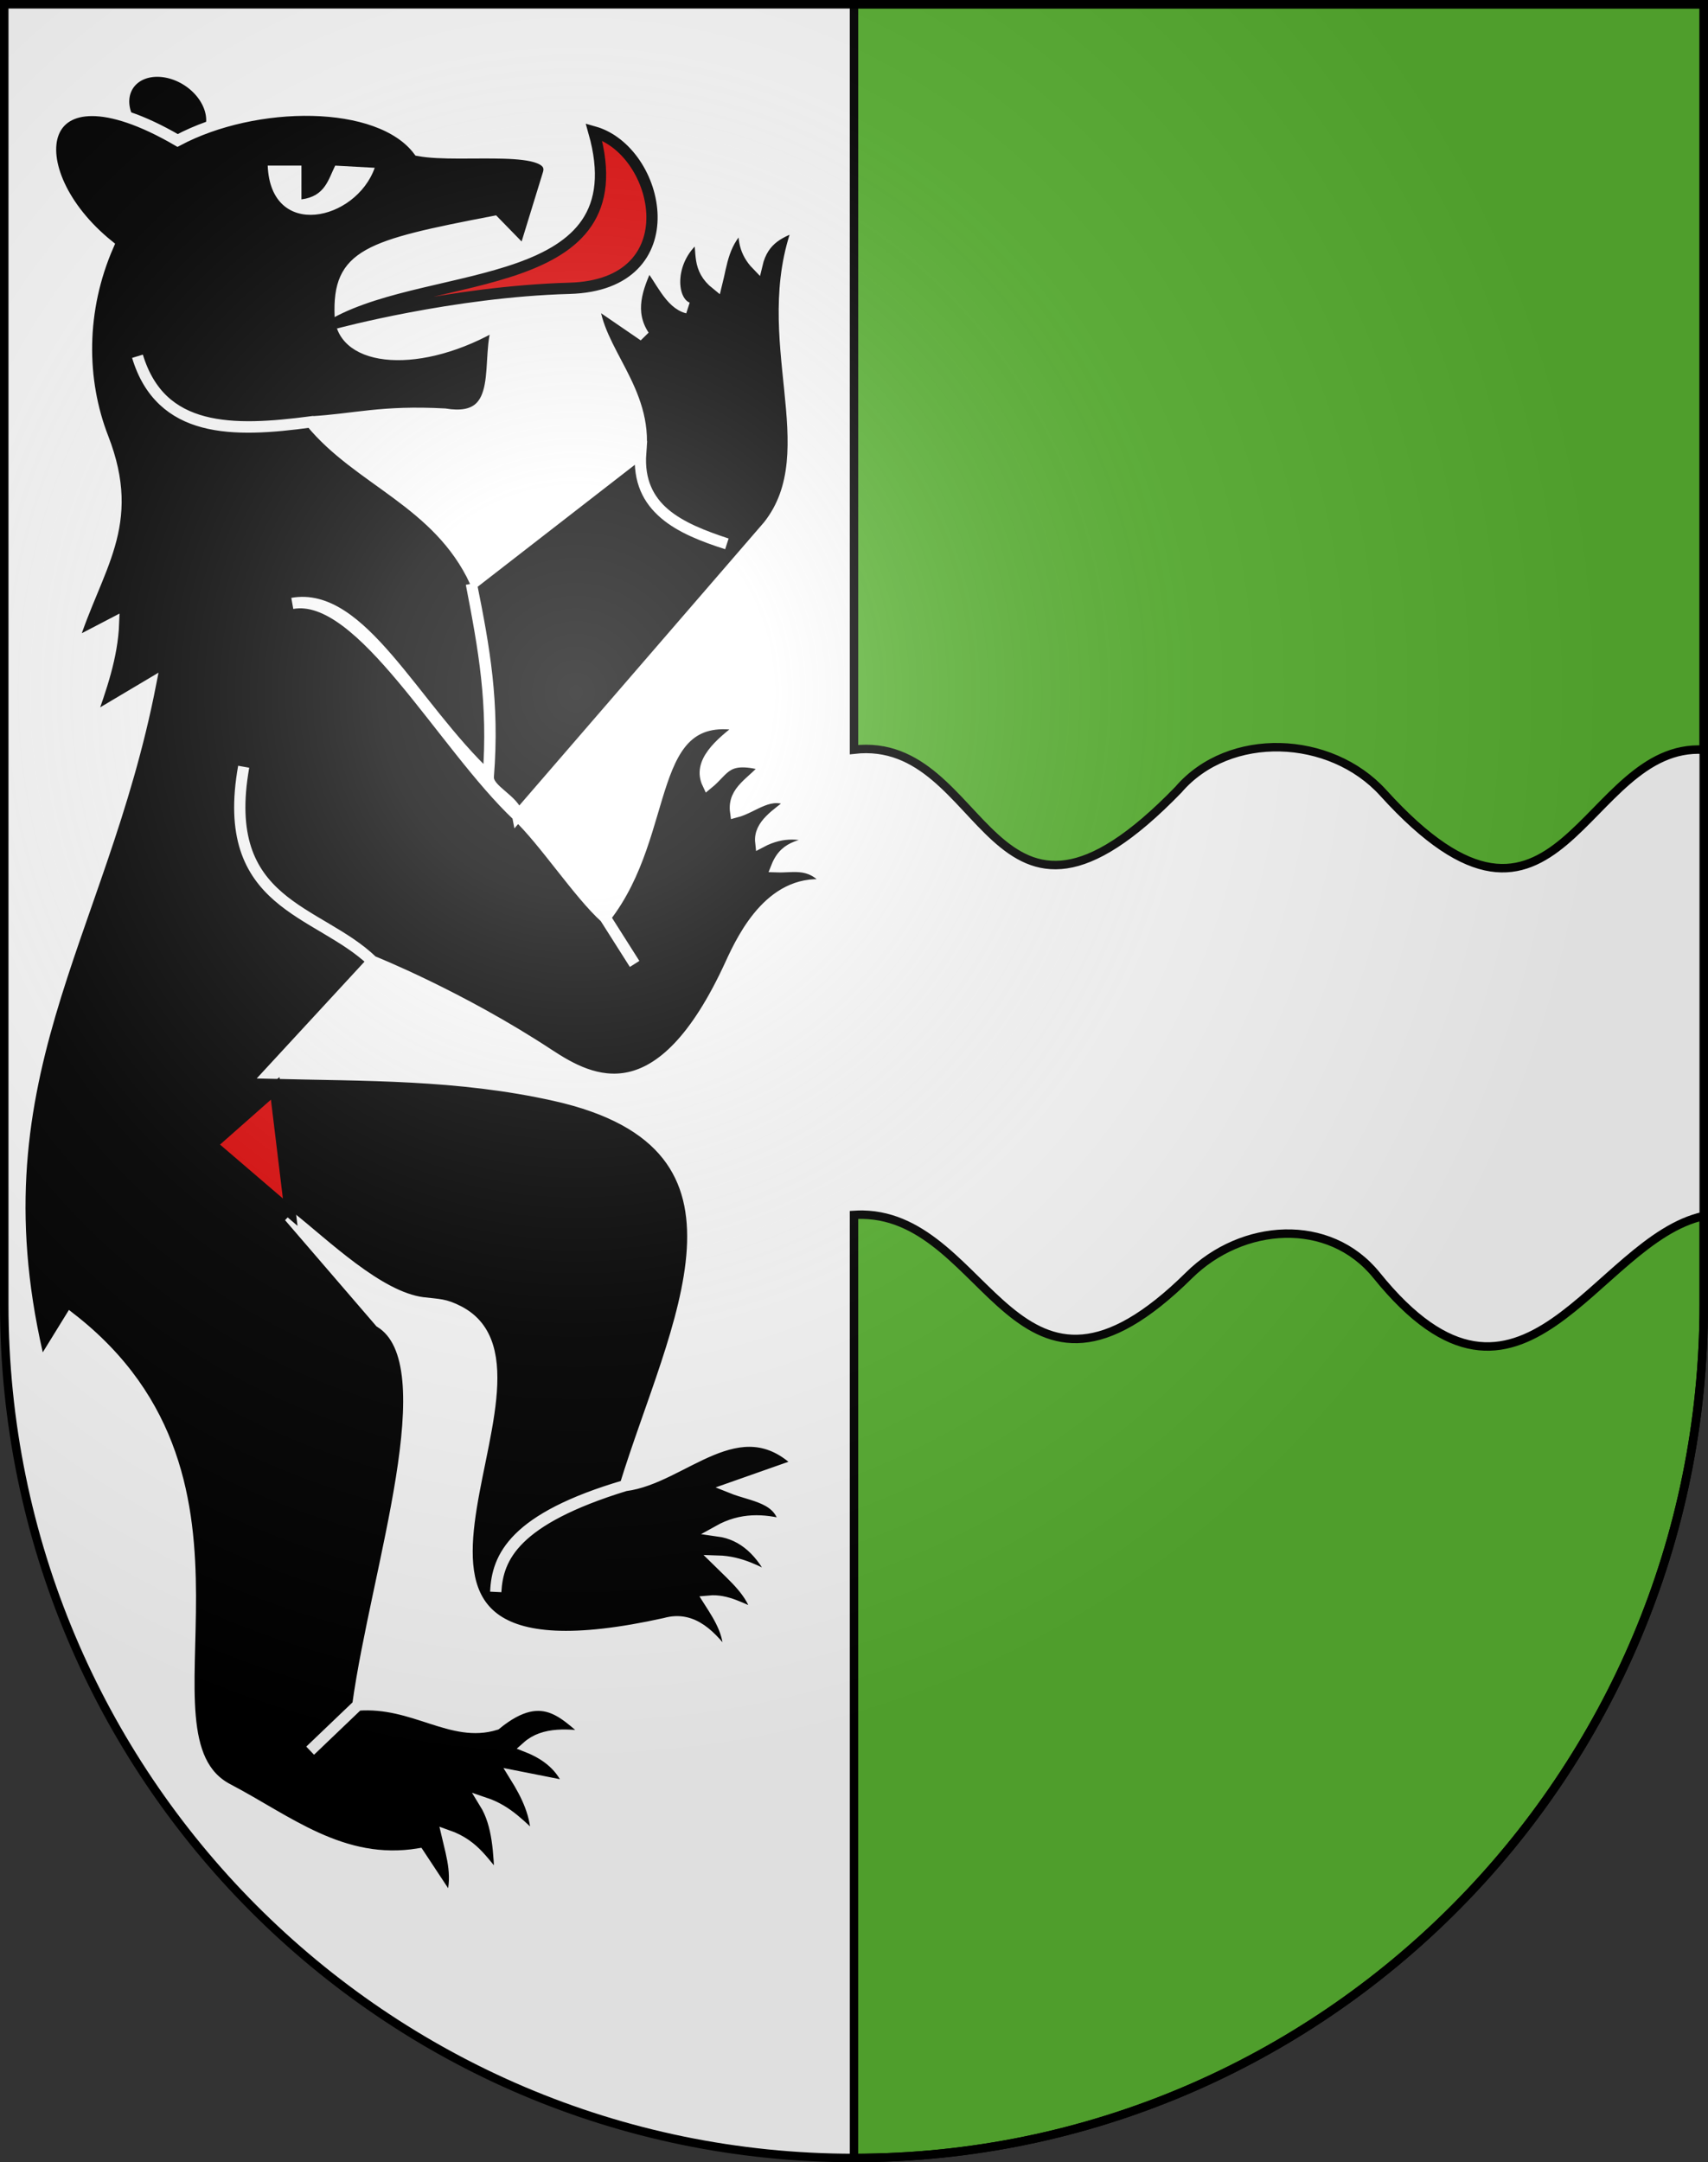 <?xml version="1.0" encoding="UTF-8" standalone="no"?>
<svg
   xmlns:dc="http://purl.org/dc/elements/1.1/"
   xmlns:cc="http://web.resource.org/cc/"
   xmlns:rdf="http://www.w3.org/1999/02/22-rdf-syntax-ns#"
   xmlns:svg="http://www.w3.org/2000/svg"
   xmlns="http://www.w3.org/2000/svg"
   xmlns:xlink="http://www.w3.org/1999/xlink"
   xmlns:sodipodi="http://sodipodi.sourceforge.net/DTD/sodipodi-0.dtd"
   xmlns:inkscape="http://www.inkscape.org/namespaces/inkscape"
   height="763"
   width="603"
   version="1.0"
   id="svg20"
   sodipodi:version="0.32"
   inkscape:version="0.44.1"
   sodipodi:docname="Rohrbachgraben-coat of arms.svg"
   sodipodi:docbase="F:\Mis Documentos\Mis imágenes\Encyclopédie\Escudos de Suiza">
  <rect width="100%" height="100%" fill="#333333" stroke="none"/>
  <defs
     id="defs29">
    <linearGradient
       id="linearGradient2893">
      <stop
         style="stop-color:#ffffff;stop-opacity:0.314;"
         offset="0"
         id="stop2895" />
      <stop
         id="stop2897"
         offset="0.19"
         style="stop-color:#ffffff;stop-opacity:0.251;" />
      <stop
         style="stop-color:#6b6b6b;stop-opacity:0.125;"
         offset="0.6"
         id="stop2901" />
      <stop
         style="stop-color:#000000;stop-opacity:0.125;"
         offset="1"
         id="stop2899" />
    </linearGradient>
    <linearGradient
       id="linearGradient2955">
      <stop
         style="stop-color:white;stop-opacity:0;"
         offset="0"
         id="stop2965" />
      <stop
         style="stop-color:black;stop-opacity:0.646;"
         offset="1"
         id="stop2959" />
    </linearGradient>
    <radialGradient
       inkscape:collect="always"
       xlink:href="#linearGradient2893"
       id="radialGradient3236"
       gradientUnits="userSpaceOnUse"
       gradientTransform="matrix(1.215,1.531577e-24,1.464684e-23,1.267,-839.192,-490.489)"
       cx="858.042"
       cy="579.933"
       fx="858.042"
       fy="579.933"
       r="300" />
  </defs>
  <sodipodi:namedview
     inkscape:window-height="682"
     inkscape:window-width="1024"
     inkscape:pageshadow="2"
     inkscape:pageopacity="0.0"
     guidetolerance="10.0"
     gridtolerance="10.0"
     objecttolerance="10.0"
     borderopacity="1.0"
     bordercolor="#666666"
     pagecolor="#ffffff"
     id="base"
     inkscape:zoom="0.58064139"
     inkscape:cx="577.87475"
     inkscape:cy="360.8531"
     inkscape:window-x="-4"
     inkscape:window-y="-4"
     inkscape:current-layer="layer2"
     showgrid="true"
     showguides="true"
     inkscape:guide-bbox="true" />
  <desc
     id="desc22">Coat of Arms of Canton of Freiburg (Fribourg)</desc>
  <g
     inkscape:groupmode="layer"
     id="layer1"
     inkscape:label="Fond écu"
     sodipodi:insensitive="true">
    <path
       id="path1899"
       d="M 1.5,1.5 L 1.5,460.368 C 1.5,626.678 135.815,761.5 301.5,761.5 C 467.185,761.5 601.5,626.678 601.5,460.368 L 601.5,1.5 L 1.5,1.5 z "
       style="fill:white;fill-opacity:1" />
  </g>
  <g
     inkscape:groupmode="layer"
     id="layer2"
     inkscape:label="Meubles"
     sodipodi:insensitive="true">
    <g
       id="g30665"
       transform="matrix(3.971,0,0,3.971,-2486.638,-2260.623)">
      <path
         transform="matrix(0.468,-0.587,1.065,0.771,-276.367,509.228)"
         d="M 646.045 579.396 A 4.117 3.293 0 1 1  637.811,579.396 A 4.117 3.293 0 1 1  646.045 579.396 z"
         sodipodi:ry="3.293345"
         sodipodi:rx="4.1166811"
         sodipodi:cy="579.396"
         sodipodi:cx="641.92786"
         id="path26232"
         style="opacity:1;fill:black;fill-opacity:1;fill-rule:nonzero;stroke:white;stroke-width:1;stroke-miterlimit:4;stroke-dasharray:none;stroke-opacity:1"
         sodipodi:type="arc" />
      <path
         sodipodi:nodetypes="cscccccccccccccccccscccccccccccccsccccssccccccccccccscccsccccccccccccccccccccsccccccscccccc"
         id="path25345"
         d="M 632.461,686.422 C 651.249,701.016 637.451,723.579 646.441,728.274 C 651.73,731.037 656.61,735.148 663.431,734.029 L 666.235,738.274 C 667.018,736.185 666.41,734.295 665.961,732.383 C 668.556,733.292 669.236,735.022 670.686,736.422 C 670.556,733.954 670.507,731.446 669.314,729.509 C 671.374,730.206 672.529,731.582 673.902,732.794 C 673.938,730.562 673.038,728.798 671.99,727.108 L 676.853,728.069 C 676.194,726.283 674.833,725.2 673.079,724.509 C 674.572,723.176 676.761,723.407 678.971,723.686 C 676.584,721.976 674.739,718.864 670.274,722.52 C 666.366,723.746 662.991,720.419 658.01,720.804 L 653.774,724.853 L 658.01,720.804 C 659.677,708.726 666.025,690.453 660,686.765 L 651.921,677.383 C 655.094,679.893 659.848,684.546 663.774,685.05 C 665.215,685.227 665.712,685.153 667.001,685.825 C 677.858,691.483 652.44,720.839 685.343,713.549 C 687.823,712.844 689.484,714.698 690.961,716.696 C 691.227,714.625 690.227,713.096 689.245,711.559 C 690.824,711.409 692.147,712.279 693.559,712.794 C 693.136,710.814 691.472,709.455 690,708 C 692.095,708.061 693.566,708.955 695.137,709.715 C 693.97,707.207 692.333,705.638 690.069,705.324 C 692.141,704.166 694.069,704.309 695.961,704.784 C 695.607,702.328 693.116,702.249 691.235,701.491 L 697.256,699.372 C 691.934,694.139 686.941,700.653 681.784,701.293 C 671.907,704.331 670.443,707.676 670.274,710.744 C 670.401,707.676 671.856,704.209 681.784,701.293 C 686.163,687.062 695.415,671.077 675.549,666.628 C 666.91,664.693 658.608,664.862 650.137,664.647 L 659.314,654.707 C 654.426,650.047 645.662,649.76 647.865,637.418 C 645.659,649.806 654.495,650.046 659.314,654.707 C 659.314,654.707 667.095,657.799 675,663 C 678.77,665.48 684.891,668.655 691.164,654.941 C 692.344,652.362 694.936,647.136 700,648 C 698.418,645.754 696.836,646.367 695.253,646.31 C 696.09,644.202 697.741,644.539 699.037,643.807 C 697.482,643.375 695.898,643.028 693.836,644.119 C 693.668,642.574 695.293,641.626 696.604,640.574 C 694.727,639.393 693.251,641.02 691.604,641.447 C 691.332,639.485 693.171,638.809 694.321,637.321 C 690.699,636.336 690.696,637.646 689.127,638.925 C 688.233,637.046 690.122,635.4 692.283,633.776 C 683.357,631.988 686.002,643.134 680,650.814 L 682.62,654.941 L 680,650.814 C 677.654,648.695 674.579,643.998 672.232,641.784 C 665.544,635.477 658.302,621.805 652.186,622.903 C 658.285,621.811 662.931,631.996 669.612,638.291 C 670.096,631.759 669.243,627.027 668.105,621.156 C 669.257,626.887 670.129,631.717 669.612,638.291 C 669.516,639.512 671.963,640.354 672.232,641.784 L 694.515,616.008 C 699.818,609.313 693.383,599.352 697.232,589.261 C 695.668,589.887 694.052,590.422 693.493,592.806 C 692.423,591.703 692.205,590.429 692.426,589.067 C 690.479,590.711 690.38,592.664 689.903,594.553 C 688.1,593.112 688.724,591.672 688.299,590.232 C 685.617,592.205 685.691,595.983 687.329,596.642 C 685.75,596.255 684.94,594.056 683.832,592.727 C 682.835,594.857 682.044,596.988 683.447,599.119 L 678.978,596.059 C 679.262,600.429 683.803,603.922 683.156,609.553 C 682.8,614.523 686.675,616.283 690.822,617.612 C 686.599,616.223 682.796,614.506 683.156,609.553 L 668.447,620.962 C 665.142,613.863 658.092,611.983 653.834,606.774 C 646.897,607.724 640.515,607.8 638.422,600.942 C 640.485,607.781 646.904,607.684 653.834,606.774 C 657.804,606.542 660.088,605.775 665.746,606.079 C 671.435,607.02 669.238,600.951 670.549,598 C 663.602,602.133 656.61,601.469 656.447,597.344 C 656.238,591.91 658.857,591.123 670.137,588.961 L 672.804,591.696 L 674.931,584.784 C 675.946,581.852 667.258,583.366 663.422,582.657 C 659.917,577.977 648.861,578.106 641.99,581.765 C 628.986,574.209 627.602,584.44 635.823,591.088 C 633.314,596.831 633.346,603.04 635.353,608.199 C 638.381,615.986 634.787,619.637 632.607,626.568 L 636.295,624.647 C 636.183,627.641 635.182,630.458 634.177,633.274 L 639.588,630.058 C 635.142,652.811 623.503,665.248 629.794,690.744 L 632.461,686.422 z "
         style="fill:black;fill-opacity:1;fill-rule:evenodd;stroke:white;stroke-width:1px;stroke-linecap:butt;stroke-linejoin:miter;stroke-opacity:1" />
      <path
         sodipodi:nodetypes="ccsc"
         id="path27119"
         d="M 656,598 C 664.777,593.166 683.098,595.49 679,581 C 684.931,582.671 687.566,594.607 676.828,594.903 C 666.384,595.191 656,598 656,598 z "
         style="fill:#e20909;fill-opacity:1;fill-rule:evenodd;stroke:black;stroke-width:1px;stroke-linecap:butt;stroke-linejoin:miter;stroke-opacity:1" />
      <path
         sodipodi:nodetypes="cccccc"
         id="path27121"
         d="M 650,584 L 653,584 L 653,587 C 655.095,586.73 655.38,585.254 656,584 L 659.515,584.194 C 657.839,588.917 650.268,590.635 650,584 z "
         style="fill:white;fill-opacity:1;fill-rule:evenodd;stroke:black;stroke-width:1px;stroke-linecap:butt;stroke-linejoin:miter;stroke-opacity:0" />
      <path
         sodipodi:nodetypes="cccc"
         id="path27123"
         d="M 650.668,665.996 L 645,671 L 652,677 L 650.668,665.996 z "
         style="fill:#e20909;fill-opacity:1;fill-rule:evenodd;stroke:black;stroke-width:1px;stroke-linecap:butt;stroke-linejoin:miter;stroke-opacity:1" />
    </g>
    <path
       style="opacity:1;fill:#5ab532;fill-opacity:1;fill-rule:nonzero;stroke:black;stroke-width:2.985;stroke-miterlimit:4;stroke-dasharray:none;stroke-opacity:1"
       d="M 301.5,1.5 L 301.5,264.531 C 349.242,259.041 348.697,348.1 416.031,278.656 C 433.941,257.79 469.74,259.227 488.344,279.781 C 550.643,348.523 558.775,261.949 601.5,264.562 L 601.5,1.5 L 301.5,1.5 z M 304.562,428.625 C 303.563,428.607 302.536,428.655 301.5,428.719 L 301.5,761.5 C 467.185,761.5 601.5,626.686 601.5,460.375 L 601.5,429.094 C 563.165,437.423 537.336,513.61 486,450.031 C 469.244,429.28 438.483,431.559 419.781,450.031 C 358.408,510.654 349.639,429.437 304.562,428.625 z "
       id="rect31559" />
  </g>
  <g
     inkscape:groupmode="layer"
     id="layer3"
     inkscape:label="Reflet final"
     style="display:inline"
     sodipodi:insensitive="true">
    <path
       style="fill:url(#radialGradient3236);fill-opacity:1"
       d="M 1.5,1.5 L 1.5,460.368 C 1.5,626.679 135.815,761.5 301.5,761.5 C 467.185,761.5 601.5,626.679 601.5,460.368 L 601.5,1.5 L 1.5,1.5 z "
       id="path2346" />
  </g>
  <g
     inkscape:groupmode="layer"
     id="layer4"
     inkscape:label="Contour final"
     style="display:inline"
     sodipodi:insensitive="true">
    <path
       style="fill:none;fill-opacity:1;stroke:black;stroke-width:3;stroke-miterlimit:4;stroke-dasharray:none;stroke-opacity:1"
       d="M 1.5,1.5 L 1.5,460.368 C 1.5,626.679 135.815,761.5 301.5,761.5 C 467.185,761.5 601.5,626.679 601.5,460.368 L 601.5,1.5 L 1.5,1.5 z "
       id="path3239" />
  </g>
</svg>
